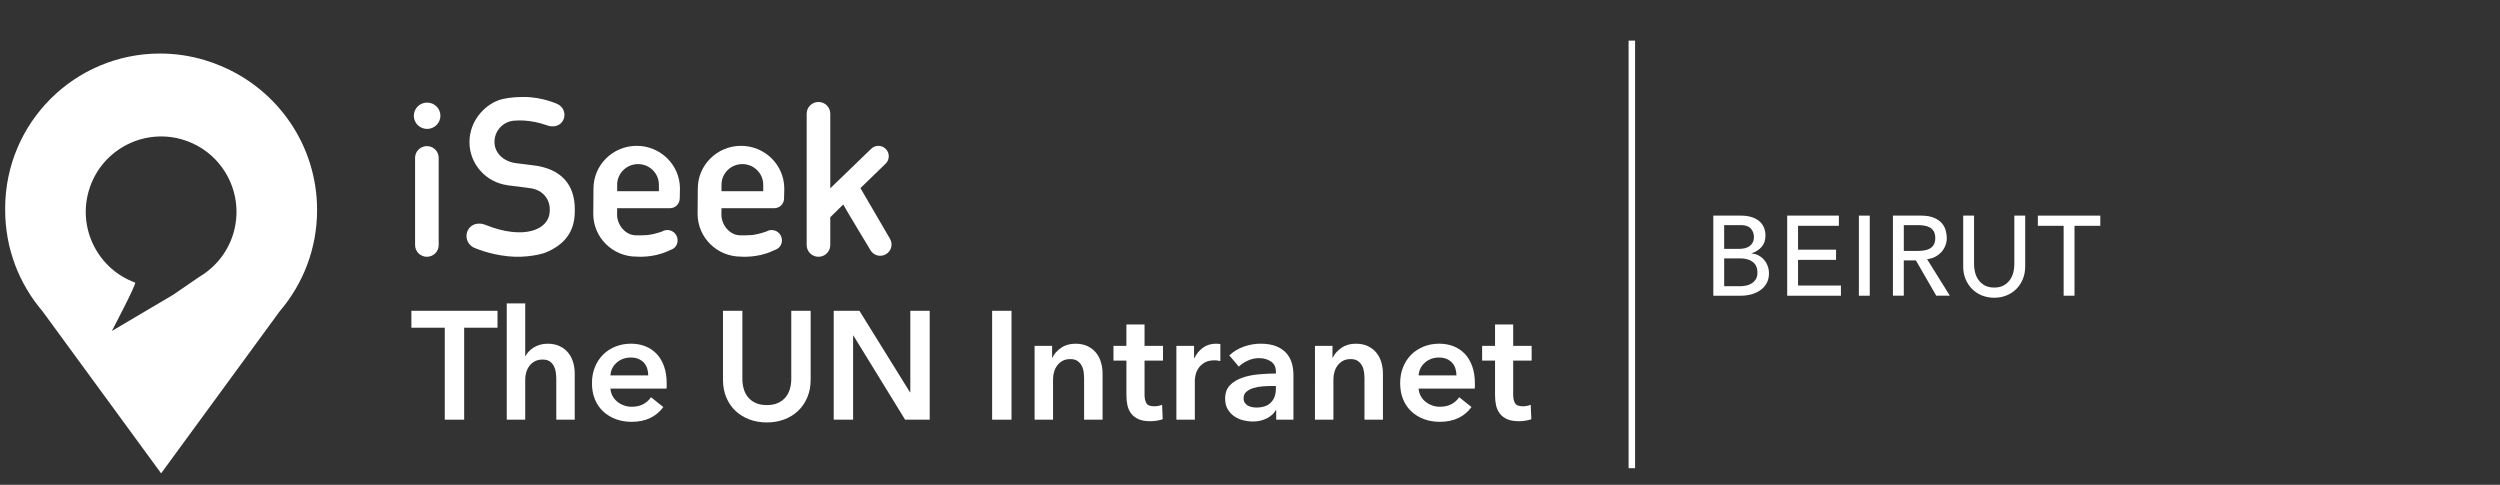 <?xml version="1.0" encoding="utf-8"?>
<!-- Generator: Adobe Illustrator 16.0.0, SVG Export Plug-In . SVG Version: 6.00 Build 0)  -->
<!DOCTYPE svg PUBLIC "-//W3C//DTD SVG 1.1//EN" "http://www.w3.org/Graphics/SVG/1.1/DTD/svg11.dtd">
<svg version="1.1" id="Layer_1" xmlns="http://www.w3.org/2000/svg" xmlns:xlink="http://www.w3.org/1999/xlink" x="0px" y="0px"
	 width="386.75px" height="75px" viewBox="0 0 386.75 75" enable-background="new 0 0 386.75 75" xml:space="preserve">
<rect x="0" y="0" width="386.75" height="75" fill="#333333" stroke="none"/>
<path fill="#FFFFFF" d="M36.404,34.829c-0.066,0.361-0.146,0.725-0.247,1.086c-0.841,3.004-2.79,5.403-5.276,6.88l-4.101,2.812
	l-9.479,5.598c0,0,3.89-7.384,3.601-7.49c-5.658-2.072-8.855-8.185-7.201-14.087c1.734-6.201,8.167-9.818,14.37-8.087
	c1.166,0.329,2.24,0.822,3.206,1.448l0.052,0.023l0.021,0.025C35.171,25.555,37.243,30.178,36.404,34.829 M34.132,10.19
	c-0.797-0.34-1.623-0.636-2.463-0.891c-2.191-0.657-4.512-1.017-6.915-1.017c-13.229,0-23.954,10.724-23.954,23.952l0.002,0.13
	l-0.002,0.131c0,5.966,2.17,11.421,5.758,15.632l7.709,10.534l10.659,14.566l16.179-22.11l2.188-2.99
	c3.59-4.211,5.76-9.666,5.76-15.632C49.054,22.429,42.89,13.81,34.132,10.19"/>
<path fill="#FFFFFF" d="M68.132,17.907c0,1.125-0.922,2.037-2.057,2.037c-1.136,0-2.057-0.912-2.057-2.037s0.921-2.037,2.057-2.037
	C67.21,15.87,68.132,16.782,68.132,17.907"/>
<path fill="#FFFFFF" d="M88.919,32.705c0,3.244-1.691,5.192-4.49,6.356c-0.505,0.209-2.932,0.887-5.843,0.587
	c-3.09-0.315-5.358-1.379-5.358-1.379c-0.972-0.517-1.345-1.717-0.836-2.68c0.512-0.964,1.666-1.223,2.687-0.809
	c2.916,1.182,5.464,1.421,7.272,0.907c1.594-0.453,2.617-1.485,2.697-2.96v-0.347c0-1.817-1.382-3.18-3.287-3.29l0.004-0.02
	l-3.279-0.412l0.002-0.01c-3.311-0.453-5.861-3.26-5.861-6.663c0-3.267,2.287-5.649,4.459-6.462
	c0.865-0.321,2.174-0.522,3.982-0.522c2.877,0,5.205,1.109,5.205,1.109c0.918,0.443,1.308,1.541,0.869,2.449
	c-0.437,0.912-1.498,1.196-2.459,0.849c-2.742-0.993-4.897-0.751-4.897-0.751c-1.816,0-3.289,1.471-3.289,3.29
	c0,1.814,1.489,3.039,3.289,3.289c1.098,0.148,2.53,0.316,2.53,0.316c4.623,0.492,6.604,3.128,6.604,6.789V32.705z"/>
<path fill="#FFFFFF" d="M118.072,29.578h-6.455v-0.99c-0.006-1.759,1.428-3.194,3.211-3.203c1.783-0.008,3.234,1.415,3.244,3.177
	V29.578z M118.529,35.826c-2.047,0.696-2.764,0.558-3.969,0.577c-1.68,0.026-2.975-1.633-2.961-3.226l0.018-0.969h8.172
	c0.83,0,1.504-0.676,1.506-1.512l0.033-1.554c-0.02-3.648-3.027-6.597-6.721-6.58c-3.695,0.017-6.672,2.992-6.658,6.638l-0.031,3.92
	c0.02,3.649,3.025,6.598,6.723,6.581c0,0,2.479,0.224,4.826-0.854c0.338-0.156,0.426-0.166,0.729-0.327
	c0.773-0.405,0.99-1.421,0.539-2.169s-1.42-0.989-2.17-0.539L118.529,35.826z"/>
<path fill="#FFFFFF" d="M101.932,29.578h-6.455v-0.99c-0.008-1.759,1.43-3.194,3.213-3.203c1.781-0.008,3.232,1.415,3.242,3.177
	V29.578z M102.387,35.826c-2.047,0.696-2.762,0.558-3.965,0.577c-1.682,0.026-2.975-1.633-2.959-3.226l0.014-0.969h8.172
	c0.83,0,1.502-0.676,1.508-1.512l0.033-1.554c-0.021-3.648-3.027-6.597-6.723-6.58s-6.674,2.992-6.657,6.638l-0.031,3.92
	c0.017,3.649,3.024,6.598,6.721,6.581c0,0,2.48,0.224,4.824-0.854c0.34-0.156,0.428-0.166,0.732-0.327
	c0.771-0.405,0.986-1.421,0.539-2.169c-0.451-0.748-1.424-0.989-2.17-0.539L102.387,35.826z"/>
<path fill="#FFFFFF" d="M64.213,24.411c0-0.997,0.817-1.807,1.826-1.807s1.825,0.81,1.825,1.807v13.504
	c0,0.997-0.816,1.808-1.825,1.808s-1.826-0.811-1.826-1.808V24.411z"/>
<path fill="#FFFFFF" d="M128.443,29.132V17.583c0-0.998-0.816-1.807-1.824-1.807s-1.826,0.809-1.826,1.807v20.332
	c0,0.997,0.818,1.808,1.826,1.808s1.824-0.811,1.824-1.808v-4.31l2.002-1.966c0.605,1.09,4.209,7.046,4.209,7.046
	c0.465,0.833,1.525,1.132,2.367,0.661c0.844-0.468,1.152-1.524,0.686-2.36l-4.598-7.886l3.953-3.837
	c0.607-0.648,0.572-1.663-0.078-2.27c-0.648-0.604-1.664-0.57-2.268,0.079L128.443,29.132z"/>
<polygon fill="#FFFFFF" points="68.806,50.696 63.642,50.696 63.642,48.08 76.964,48.08 76.964,50.696 71.806,50.696 71.806,64.924 
	68.806,64.924 "/>
<path fill="#FFFFFF" d="M84.701,53.17c0.744,0,1.381,0.133,1.914,0.395c0.533,0.26,0.967,0.605,1.311,1.033
	c0.34,0.43,0.589,0.92,0.747,1.477c0.159,0.555,0.237,1.125,0.237,1.713v7.139h-2.853v-6.283c0-0.332-0.026-0.68-0.073-1.033
	c-0.047-0.357-0.145-0.684-0.295-0.977c-0.152-0.295-0.367-0.535-0.643-0.727c-0.279-0.189-0.648-0.285-1.107-0.285
	c-0.461,0-0.857,0.088-1.191,0.264c-0.332,0.174-0.609,0.406-0.832,0.699c-0.223,0.295-0.391,0.623-0.5,0.988
	c-0.11,0.365-0.164,0.738-0.164,1.119v6.234h-2.858V46.938h2.858v8.159h0.044c0.114-0.238,0.278-0.471,0.489-0.701
	c0.213-0.23,0.463-0.438,0.748-0.619c0.289-0.182,0.615-0.328,0.979-0.439S84.273,53.17,84.701,53.17"/>
<path fill="#FFFFFF" d="M100.281,58.072c0-0.365-0.051-0.713-0.152-1.047c-0.104-0.332-0.268-0.627-0.488-0.881
	c-0.221-0.252-0.506-0.455-0.844-0.607c-0.342-0.15-0.742-0.227-1.201-0.227c-0.857,0-1.582,0.26-2.178,0.775
	c-0.594,0.514-0.924,1.176-0.986,1.986H100.281z M103.139,59.357v0.381c0,0.127-0.008,0.254-0.021,0.381h-8.686
	c0.033,0.412,0.139,0.789,0.32,1.129c0.184,0.342,0.424,0.635,0.725,0.881c0.301,0.244,0.643,0.441,1.025,0.582
	c0.381,0.143,0.775,0.215,1.189,0.215c0.715,0,1.316-0.131,1.807-0.393c0.492-0.262,0.898-0.621,1.213-1.082l1.906,1.521
	c-1.127,1.523-2.762,2.285-4.902,2.285c-0.891,0-1.703-0.139-2.451-0.416c-0.744-0.279-1.391-0.672-1.938-1.178
	c-0.549-0.508-0.977-1.131-1.288-1.869c-0.307-0.738-0.463-1.572-0.463-2.51c0-0.92,0.156-1.756,0.463-2.508
	c0.311-0.756,0.734-1.398,1.276-1.93c0.535-0.531,1.176-0.941,1.914-1.236c0.738-0.293,1.535-0.441,2.391-0.441
	c0.791,0,1.527,0.131,2.201,0.393c0.674,0.264,1.258,0.652,1.748,1.166c0.492,0.518,0.879,1.158,1.154,1.928
	C103.002,57.426,103.139,58.326,103.139,59.357"/>
<path fill="#FFFFFF" d="M125.408,58.738c0,1.016-0.176,1.932-0.521,2.746c-0.35,0.818-0.826,1.512-1.43,2.084
	c-0.602,0.57-1.316,1.012-2.139,1.32c-0.828,0.309-1.723,0.463-2.691,0.463c-0.967,0-1.863-0.154-2.688-0.463
	c-0.826-0.309-1.543-0.75-2.154-1.32c-0.607-0.572-1.086-1.266-1.428-2.084c-0.34-0.814-0.512-1.73-0.512-2.746V48.08h3v10.539
	c0,0.492,0.062,0.98,0.189,1.463c0.125,0.484,0.336,0.916,0.629,1.297c0.295,0.381,0.684,0.691,1.166,0.928
	c0.486,0.238,1.084,0.357,1.797,0.357c0.715,0,1.312-0.119,1.799-0.357c0.48-0.236,0.869-0.547,1.166-0.928
	c0.293-0.381,0.502-0.812,0.629-1.297c0.127-0.482,0.189-0.971,0.189-1.463V48.08h2.998V58.738z"/>
<polygon fill="#FFFFFF" points="128.977,48.079 132.951,48.079 140.777,60.689 140.826,60.689 140.826,48.079 143.824,48.079 
	143.824,64.924 140.018,64.924 132.021,51.91 131.975,51.91 131.975,64.924 128.977,64.924 "/>
<rect x="153.482" y="48.08" fill="#FFFFFF" width="2.998" height="16.844"/>
<path fill="#FFFFFF" d="M160.051,53.504h2.709v1.832h0.051c0.254-0.572,0.693-1.074,1.32-1.51c0.627-0.438,1.367-0.654,2.223-0.654
	c0.746,0,1.383,0.129,1.918,0.391c0.529,0.264,0.967,0.607,1.307,1.035c0.342,0.43,0.59,0.92,0.75,1.475
	c0.156,0.557,0.238,1.129,0.238,1.715v7.137h-2.857v-6.328c0-0.332-0.021-0.682-0.07-1.049c-0.047-0.363-0.15-0.691-0.309-0.986
	c-0.158-0.293-0.379-0.535-0.654-0.725c-0.277-0.191-0.646-0.285-1.107-0.285c-0.459,0-0.857,0.09-1.188,0.271
	c-0.334,0.184-0.607,0.418-0.82,0.703c-0.215,0.285-0.379,0.615-0.488,0.988c-0.113,0.373-0.168,0.75-0.168,1.129v6.281h-2.854
	V53.504z"/>
<path fill="#FFFFFF" d="M172.254,55.789v-2.285h2v-3.307h2.807v3.307h2.855v2.285h-2.855v5.305c0,0.508,0.092,0.928,0.273,1.26
	c0.182,0.334,0.59,0.5,1.227,0.5c0.189,0,0.396-0.02,0.617-0.059c0.223-0.039,0.422-0.098,0.596-0.178l0.096,2.236
	c-0.254,0.094-0.557,0.168-0.906,0.225c-0.348,0.057-0.682,0.084-0.998,0.084c-0.762,0-1.381-0.107-1.855-0.32
	c-0.479-0.215-0.855-0.508-1.129-0.881c-0.279-0.373-0.471-0.801-0.574-1.285c-0.102-0.482-0.152-1.004-0.152-1.559v-5.328H172.254z
	"/>
<path fill="#FFFFFF" d="M181.986,53.504h2.734v1.902h0.049c0.316-0.664,0.762-1.203,1.33-1.617c0.572-0.412,1.24-0.617,2-0.617
	c0.111,0,0.23,0.004,0.357,0.012c0.127,0.006,0.236,0.027,0.334,0.059v2.617c-0.191-0.047-0.354-0.08-0.49-0.096
	c-0.135-0.016-0.264-0.023-0.391-0.023c-0.652,0-1.174,0.119-1.572,0.357c-0.393,0.238-0.705,0.523-0.926,0.857
	c-0.223,0.332-0.373,0.672-0.451,1.021c-0.08,0.35-0.119,0.627-0.119,0.832v6.115h-2.855V53.504z"/>
<path fill="#FFFFFF" d="M197.379,59.713h-0.641c-0.461,0-0.945,0.021-1.451,0.061c-0.512,0.039-0.977,0.127-1.404,0.262
	s-0.785,0.324-1.07,0.57c-0.285,0.248-0.43,0.584-0.43,1.012c0,0.27,0.059,0.496,0.18,0.676c0.117,0.186,0.273,0.332,0.463,0.441
	c0.191,0.111,0.404,0.191,0.643,0.238c0.238,0.049,0.477,0.072,0.715,0.072c0.98,0,1.729-0.262,2.234-0.785
	c0.51-0.523,0.762-1.236,0.762-2.143V59.713z M197.426,63.473h-0.07c-0.285,0.508-0.744,0.926-1.381,1.248
	c-0.633,0.326-1.355,0.488-2.162,0.488c-0.463,0-0.939-0.059-1.441-0.178c-0.498-0.119-0.957-0.318-1.379-0.594
	c-0.42-0.277-0.771-0.643-1.049-1.096c-0.277-0.451-0.414-1.01-0.414-1.678c0-0.855,0.24-1.539,0.725-2.045
	c0.484-0.508,1.107-0.896,1.867-1.166s1.607-0.449,2.535-0.537c0.928-0.086,1.834-0.129,2.723-0.129v-0.285
	c0-0.715-0.258-1.242-0.771-1.584c-0.518-0.34-1.129-0.512-1.844-0.512c-0.605,0-1.186,0.127-1.738,0.383
	c-0.555,0.252-1.018,0.562-1.379,0.928l-1.477-1.736c0.65-0.604,1.4-1.057,2.25-1.357c0.848-0.303,1.709-0.453,2.58-0.453
	c1.016,0,1.852,0.145,2.512,0.43c0.656,0.285,1.176,0.658,1.559,1.119c0.377,0.459,0.646,0.975,0.797,1.545s0.225,1.143,0.225,1.715
	v6.947h-2.666V63.473z"/>
<path fill="#FFFFFF" d="M203.424,53.504h2.711v1.832h0.047c0.254-0.572,0.693-1.074,1.32-1.51c0.629-0.438,1.371-0.654,2.225-0.654
	c0.746,0,1.385,0.129,1.916,0.391c0.531,0.264,0.969,0.607,1.311,1.035c0.338,0.43,0.588,0.92,0.746,1.475
	c0.162,0.557,0.24,1.129,0.24,1.715v7.137h-2.855v-6.328c0-0.332-0.023-0.682-0.07-1.049c-0.049-0.363-0.152-0.691-0.311-0.986
	c-0.158-0.293-0.377-0.535-0.654-0.725c-0.279-0.191-0.645-0.285-1.105-0.285s-0.857,0.09-1.191,0.271
	c-0.332,0.184-0.607,0.418-0.82,0.703c-0.215,0.285-0.379,0.615-0.488,0.988s-0.166,0.75-0.166,1.129v6.281h-2.854V53.504z"/>
<path fill="#FFFFFF" d="M225.311,58.072c0-0.365-0.051-0.713-0.154-1.047c-0.102-0.332-0.266-0.627-0.49-0.881
	c-0.219-0.252-0.502-0.455-0.842-0.607c-0.34-0.15-0.742-0.227-1.203-0.227c-0.855,0-1.58,0.26-2.172,0.775
	c-0.598,0.514-0.928,1.176-0.99,1.986H225.311z M228.166,59.357v0.381c0,0.127-0.008,0.254-0.021,0.381h-8.686
	c0.031,0.412,0.137,0.789,0.32,1.129c0.182,0.342,0.426,0.635,0.725,0.881c0.301,0.244,0.643,0.441,1.023,0.582
	c0.383,0.143,0.775,0.215,1.191,0.215c0.715,0,1.316-0.131,1.807-0.393s0.896-0.621,1.213-1.082l1.904,1.521
	c-1.127,1.523-2.76,2.285-4.9,2.285c-0.889,0-1.705-0.139-2.451-0.416c-0.746-0.279-1.393-0.672-1.939-1.178
	c-0.547-0.508-0.977-1.131-1.285-1.869c-0.307-0.738-0.463-1.572-0.463-2.51c0-0.92,0.156-1.756,0.463-2.508
	c0.309-0.756,0.732-1.398,1.273-1.93c0.537-0.531,1.178-0.941,1.916-1.236c0.736-0.293,1.533-0.441,2.391-0.441
	c0.791,0,1.527,0.131,2.199,0.393c0.674,0.264,1.258,0.652,1.75,1.166c0.492,0.518,0.877,1.158,1.154,1.928
	S228.166,58.326,228.166,59.357"/>
<path fill="#FFFFFF" d="M229.285,55.789v-2.285h1.998v-3.307h2.807v3.307h2.855v2.285h-2.855v5.305c0,0.508,0.092,0.928,0.273,1.26
	c0.182,0.334,0.592,0.5,1.227,0.5c0.189,0,0.396-0.02,0.617-0.059c0.223-0.039,0.42-0.098,0.596-0.178l0.096,2.236
	c-0.254,0.094-0.557,0.168-0.906,0.225s-0.682,0.084-1,0.084c-0.76,0-1.379-0.107-1.854-0.32c-0.477-0.215-0.854-0.508-1.131-0.881
	s-0.469-0.801-0.572-1.285c-0.102-0.482-0.152-1.004-0.152-1.559v-5.328H229.285z"/>
<line fill="none" stroke="#FFFFFF" x1="252.445" y1="6.283" x2="252.445" y2="72.428"/>
<g>
	<path fill="#FFFFFF" d="M265.049,33.357h4.305c0.537,0,1.035,0.062,1.496,0.191s0.858,0.318,1.191,0.568
		c0.332,0.252,0.594,0.572,0.787,0.963c0.192,0.391,0.289,0.85,0.289,1.373c0,0.713-0.199,1.293-0.596,1.742s-0.91,0.779-1.54,0.988
		v0.035c0.374,0.023,0.724,0.119,1.05,0.289s0.609,0.391,0.85,0.664c0.238,0.275,0.428,0.594,0.568,0.955
		c0.14,0.361,0.21,0.752,0.21,1.172c0,0.561-0.114,1.053-0.341,1.479c-0.229,0.426-0.541,0.785-0.938,1.076
		c-0.396,0.293-0.857,0.514-1.382,0.666c-0.524,0.15-1.091,0.227-1.697,0.227h-4.253V33.357z M266.729,38.502h2.293
		c0.314,0,0.613-0.033,0.893-0.096c0.279-0.064,0.525-0.174,0.734-0.324c0.211-0.152,0.377-0.344,0.5-0.578
		c0.122-0.232,0.184-0.52,0.184-0.857c0-0.49-0.158-0.916-0.473-1.277c-0.315-0.361-0.812-0.543-1.488-0.543h-2.643V38.502z
		 M266.729,44.277h2.469c0.256,0,0.539-0.027,0.848-0.08c0.31-0.053,0.598-0.156,0.867-0.314c0.268-0.158,0.495-0.371,0.682-0.639
		c0.188-0.268,0.28-0.625,0.28-1.068c0-0.734-0.239-1.285-0.718-1.652s-1.125-0.553-1.942-0.553h-2.485V44.277z"/>
	<path fill="#FFFFFF" d="M276.477,33.357h7.997v1.574h-6.317v3.693h5.88v1.574h-5.88v3.973h6.633v1.574h-8.312V33.357z"/>
	<path fill="#FFFFFF" d="M287.57,33.357h1.681v12.389h-1.681V33.357z"/>
	<path fill="#FFFFFF" d="M292.838,33.357h4.358c0.793,0,1.446,0.107,1.96,0.322c0.514,0.217,0.918,0.49,1.217,0.822
		c0.297,0.334,0.504,0.707,0.621,1.121c0.115,0.414,0.174,0.814,0.174,1.199c0,0.396-0.069,0.777-0.209,1.146
		c-0.141,0.367-0.342,0.699-0.604,0.996c-0.264,0.299-0.584,0.549-0.963,0.754c-0.379,0.203-0.803,0.328-1.27,0.375l3.518,5.652
		h-2.1l-3.15-5.459h-1.872v5.459h-1.681V33.357z M294.519,38.816h2.205c0.327,0,0.65-0.025,0.972-0.078
		c0.32-0.053,0.605-0.148,0.857-0.289c0.25-0.141,0.451-0.342,0.604-0.604c0.151-0.264,0.228-0.604,0.228-1.023
		s-0.076-0.762-0.228-1.025c-0.152-0.262-0.354-0.463-0.604-0.604c-0.252-0.139-0.537-0.236-0.857-0.287
		c-0.321-0.053-0.645-0.08-0.972-0.08h-2.205V38.816z"/>
	<path fill="#FFFFFF" d="M305.387,33.357v7.594c0,0.385,0.053,0.785,0.157,1.199s0.28,0.797,0.524,1.146
		c0.246,0.35,0.566,0.635,0.963,0.857c0.396,0.221,0.887,0.332,1.471,0.332c0.582,0,1.072-0.111,1.469-0.332
		c0.396-0.223,0.719-0.508,0.963-0.857c0.245-0.35,0.42-0.732,0.525-1.146s0.157-0.814,0.157-1.199v-7.594h1.681v7.857
		c0,0.723-0.123,1.379-0.368,1.969c-0.245,0.588-0.583,1.1-1.015,1.531s-0.939,0.764-1.523,0.996
		c-0.583,0.234-1.213,0.352-1.889,0.352c-0.678,0-1.308-0.117-1.891-0.352c-0.584-0.232-1.091-0.564-1.522-0.996
		s-0.771-0.943-1.015-1.531c-0.246-0.59-0.367-1.246-0.367-1.969v-7.857H305.387z"/>
	<path fill="#FFFFFF" d="M319.246,34.932h-3.99v-1.574h9.66v1.574h-3.99v10.814h-1.68V34.932z"/>
</g>
</svg>
